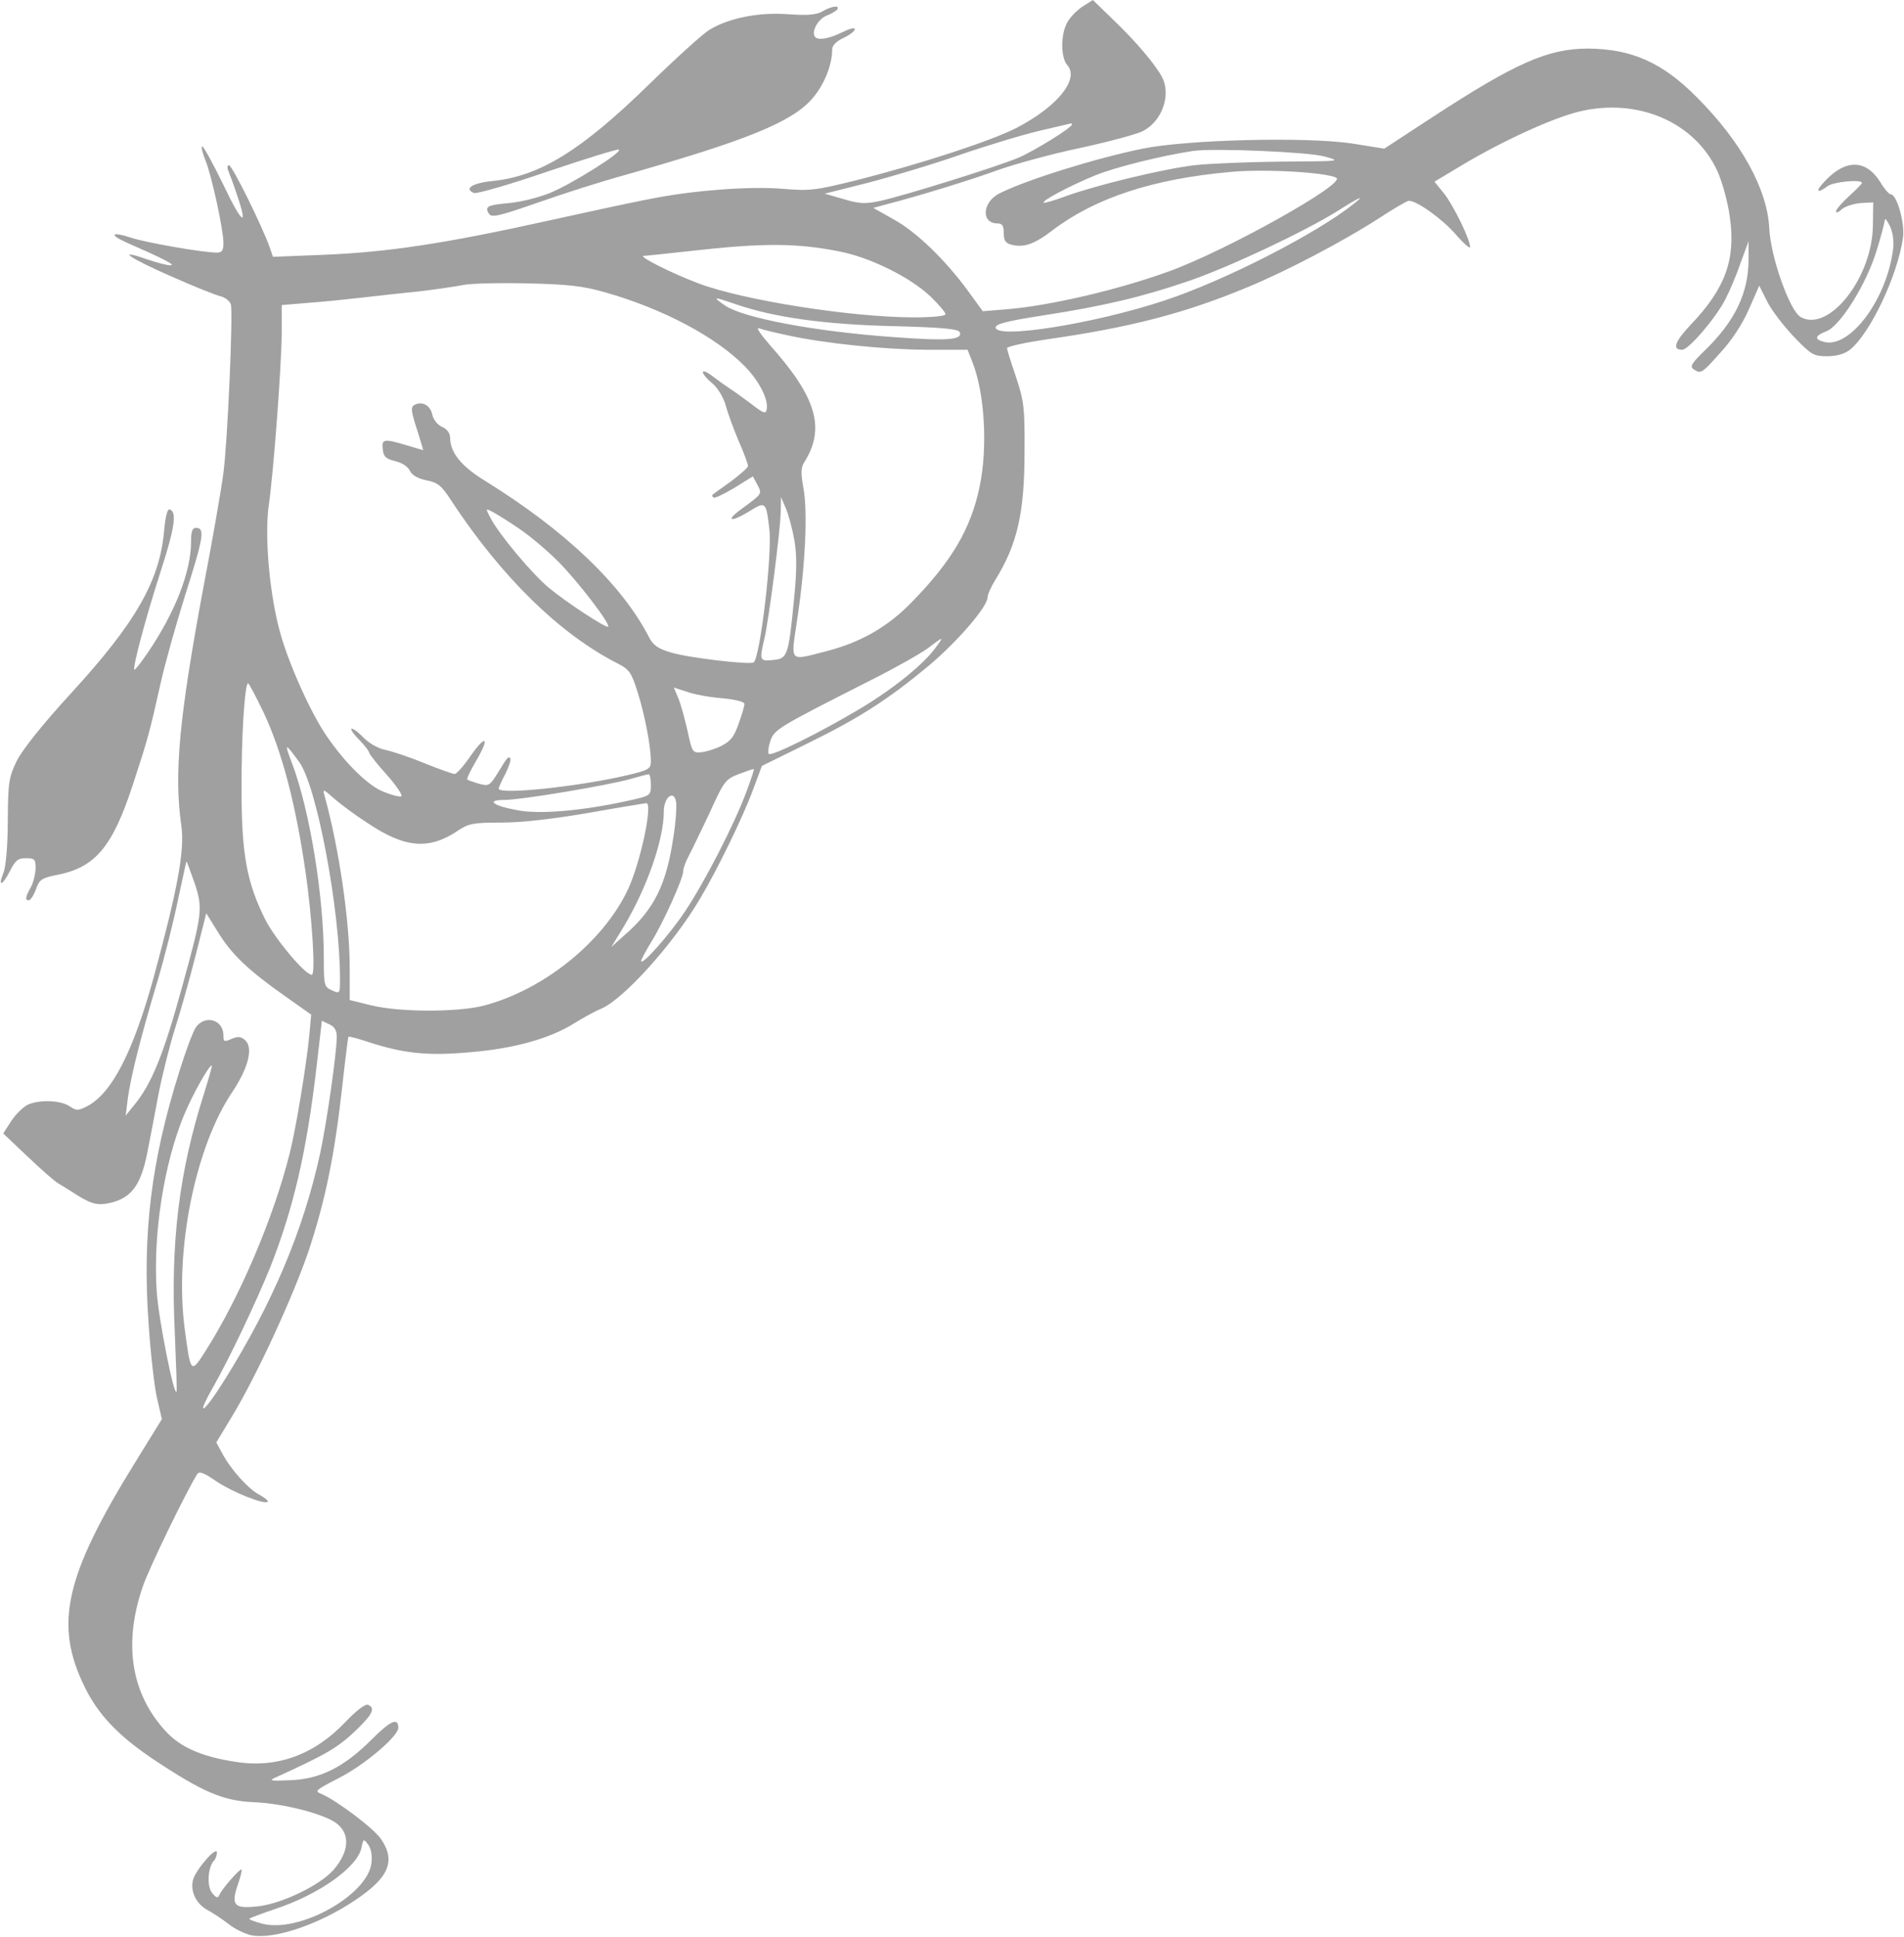 <?xml version="1.0" standalone="no"?>
<!DOCTYPE svg PUBLIC "-//W3C//DTD SVG 20010904//EN"
 "http://www.w3.org/TR/2001/REC-SVG-20010904/DTD/svg10.dtd">
<svg version="1.0" xmlns="http://www.w3.org/2000/svg"
 width="588pt" height="598pt" viewBox="0 0 588 598"
 preserveAspectRatio="xMidYMid meet">
<g transform="translate(0,598) scale(0.1,-0.1)"
fill="#A0A0A0" stroke="none">
<path d="M3342 5959 c-18 -12 -39 -34 -47 -50 -20 -38 -19 -108 1 -130 38 -43
-29 -127 -155 -193 -77 -40 -290 -110 -494 -162 -130 -32 -144 -34 -230 -27
-94 8 -257 -3 -387 -27 -36 -6 -186 -38 -335 -71 -321 -71 -497 -98 -701 -106
l-151 -6 -10 29 c-22 63 -116 254 -126 254 -5 0 -6 -8 -2 -17 4 -10 16 -42 26
-72 37 -107 17 -94 -41 28 -33 68 -63 122 -66 119 -3 -3 2 -22 10 -42 19 -45
56 -215 56 -256 0 -23 -4 -30 -20 -30 -43 0 -221 31 -265 46 -61 20 -70 10
-14 -15 112 -49 153 -70 136 -70 -10 -1 -42 8 -72 18 -100 35 -57 5 73 -52 70
-31 139 -59 154 -62 14 -4 28 -15 31 -25 7 -28 -10 -422 -23 -520 -6 -47 -33
-204 -61 -349 -76 -408 -92 -580 -69 -741 11 -76 -12 -198 -86 -470 -64 -231
-129 -356 -205 -396 -28 -14 -33 -14 -54 0 -28 19 -93 21 -129 5 -14 -7 -37
-29 -51 -50 l-25 -39 76 -72 c41 -39 84 -77 94 -82 10 -6 39 -24 64 -40 37
-22 54 -27 83 -23 76 13 107 52 128 158 8 41 24 123 35 183 12 60 35 152 52
205 17 53 45 153 63 224 l32 127 36 -58 c43 -70 94 -118 206 -197 l82 -58 -6
-66 c-9 -92 -42 -292 -61 -365 -49 -195 -153 -440 -257 -604 -48 -76 -48 -75
-67 68 -31 241 33 559 148 729 50 75 65 138 38 160 -13 11 -22 11 -41 3 -23
-10 -25 -9 -25 11 0 48 -56 65 -85 25 -9 -13 -31 -72 -50 -133 -88 -278 -116
-504 -96 -783 6 -92 18 -196 26 -230 l15 -64 -81 -131 c-219 -354 -253 -502
-157 -697 41 -84 103 -149 208 -220 156 -104 219 -131 315 -135 75 -3 177 -26
234 -53 63 -30 67 -92 10 -157 -43 -48 -164 -106 -238 -112 -69 -7 -78 5 -56
69 8 23 13 44 11 45 -4 5 -62 -61 -69 -79 -4 -10 -10 -8 -22 7 -17 21 -13 80
6 100 5 5 9 16 9 25 -1 21 -66 -54 -74 -85 -9 -35 10 -74 45 -93 17 -9 47 -29
66 -44 19 -15 51 -30 70 -34 70 -13 207 33 319 108 105 70 127 121 81 189 -22
33 -138 120 -185 140 -22 8 -17 12 55 49 77 39 183 128 183 155 0 33 -24 22
-83 -37 -85 -85 -159 -122 -252 -125 -59 -3 -66 -1 -45 8 156 71 190 91 243
140 58 55 68 75 43 85 -8 3 -37 -19 -70 -54 -96 -101 -212 -143 -340 -122
-104 16 -169 45 -214 94 -107 116 -132 270 -71 447 17 52 136 297 168 347 6
10 20 5 59 -22 51 -34 149 -73 159 -63 2 3 -9 12 -25 21 -34 17 -90 79 -116
129 l-18 33 46 76 c78 128 192 376 240 518 51 155 79 291 103 505 9 83 18 152
19 154 2 1 31 -6 66 -18 106 -34 180 -42 311 -30 135 11 247 43 320 89 26 16
63 37 83 45 69 29 222 198 306 340 54 91 132 251 163 335 l28 75 136 67 c164
80 255 139 380 243 90 76 181 182 181 211 0 8 10 31 23 52 69 111 91 209 91
397 1 137 -2 157 -26 230 -15 44 -28 84 -28 90 0 5 55 17 122 27 259 37 425
80 618 160 122 50 300 144 407 213 46 30 88 55 94 55 25 0 103 -56 144 -103
25 -29 45 -46 45 -40 0 24 -51 128 -80 165 l-30 37 85 51 c120 72 278 145 360
165 182 45 360 -32 429 -184 15 -33 32 -96 38 -140 19 -131 -13 -221 -120
-333 -50 -53 -59 -78 -27 -78 20 0 103 97 133 155 14 27 36 79 48 115 l24 65
0 -55 c0 -104 -41 -191 -136 -283 -40 -39 -46 -49 -34 -57 23 -15 25 -14 83
51 35 38 68 88 88 134 l32 73 24 -48 c13 -27 51 -76 83 -110 54 -56 61 -60
103 -60 29 0 53 7 70 20 62 49 148 230 164 347 6 44 -19 133 -38 133 -5 0 -20
17 -33 39 -44 69 -106 70 -170 2 -31 -32 -26 -41 8 -16 18 14 106 22 106 10 0
-3 -18 -21 -40 -41 -22 -20 -40 -41 -40 -47 0 -5 8 -3 18 7 11 9 36 17 58 19
l39 2 -1 -70 c-1 -162 -136 -333 -223 -284 -34 19 -93 186 -97 274 -6 121 -87
268 -224 405 -106 107 -201 149 -336 150 -123 0 -223 -44 -479 -211 l-150 -98
-100 16 c-141 21 -509 12 -646 -16 -147 -30 -361 -97 -442 -138 -54 -27 -58
-93 -6 -93 14 0 19 -7 19 -30 0 -23 5 -31 25 -36 38 -9 70 2 127 46 131 99
310 158 548 179 101 10 297 -1 327 -18 32 -17 -340 -225 -517 -289 -157 -57
-367 -106 -501 -117 l-74 -6 -45 62 c-71 97 -159 182 -229 221 l-64 36 44 12
c90 23 257 74 347 107 52 18 165 49 252 67 87 19 172 42 189 51 60 30 89 113
59 168 -20 38 -81 110 -148 174 -36 35 -65 63 -65 63 0 0 -15 -10 -33 -21z
m-32 -364 c0 -9 -117 -82 -165 -102 -63 -27 -352 -117 -425 -133 -47 -10 -64
-10 -114 5 l-59 17 131 33 c73 19 201 57 284 86 84 29 196 63 248 75 52 12 96
23 98 23 1 1 2 -1 2 -4z m780 -98 c54 -15 52 -15 -130 -16 -102 -1 -224 -6
-270 -11 -101 -12 -309 -63 -399 -96 -35 -13 -66 -22 -68 -20 -6 6 76 50 158
84 64 26 205 61 304 76 64 9 351 -3 405 -17z m90 -147 c-115 -92 -403 -239
-587 -299 -216 -71 -518 -119 -518 -82 0 11 37 20 146 37 188 29 306 57 449
106 126 43 357 152 460 216 71 45 88 52 50 22z m1665 -149 c-23 -152 -133
-296 -211 -277 -32 8 -30 19 6 33 43 16 124 146 155 248 14 44 25 88 26 96 0
7 7 -2 16 -20 10 -24 13 -49 8 -80z m-3255 3 c96 -18 221 -80 283 -139 26 -25
47 -50 47 -55 0 -6 -41 -10 -97 -10 -193 0 -529 53 -666 105 -80 30 -188 84
-169 85 7 0 72 7 145 15 221 25 325 25 457 -1z m-720 -127 c179 -51 342 -138
430 -228 44 -45 73 -101 68 -132 -3 -16 -8 -15 -47 15 -24 18 -54 40 -67 48
-12 8 -36 25 -53 38 -39 30 -41 12 -2 -21 17 -14 34 -42 41 -65 6 -23 24 -73
40 -111 17 -38 30 -74 30 -80 0 -5 -24 -26 -52 -47 -29 -21 -55 -39 -57 -41
-2 -2 -2 -6 2 -9 3 -4 32 10 64 29 l58 36 14 -26 c15 -29 17 -26 -55 -79 -45
-34 -24 -36 28 -4 53 33 54 32 64 -55 9 -77 -28 -390 -48 -410 -9 -9 -203 14
-255 30 -42 12 -56 23 -69 48 -83 161 -256 327 -504 481 -75 46 -109 87 -110
134 0 14 -9 27 -25 34 -14 6 -27 23 -30 38 -6 29 -33 43 -56 29 -11 -6 -9 -20
8 -73 12 -37 20 -66 20 -66 -1 0 -24 7 -51 15 -70 21 -78 20 -74 -12 2 -23 10
-30 39 -37 21 -5 39 -17 45 -30 6 -13 23 -23 50 -29 36 -7 47 -15 79 -65 155
-235 334 -410 513 -501 35 -18 42 -27 61 -88 22 -69 41 -167 41 -214 0 -23 -6
-27 -74 -43 -150 -35 -396 -61 -396 -41 0 3 9 24 21 46 11 23 18 44 15 47 -7
7 -7 7 -39 -45 -25 -40 -28 -41 -58 -33 -17 5 -34 11 -36 13 -2 3 10 28 27 57
43 73 32 85 -16 17 -21 -31 -44 -57 -50 -57 -5 0 -48 15 -95 34 -46 19 -101
37 -121 41 -20 4 -48 20 -64 36 -15 16 -32 29 -38 29 -5 0 4 -15 22 -33 18
-18 32 -37 32 -41 0 -4 25 -36 55 -69 30 -34 50 -64 44 -66 -6 -2 -30 4 -54
14 -46 17 -119 88 -176 172 -47 67 -115 218 -142 313 -34 117 -51 303 -37 400
15 104 39 427 40 531 l0 87 83 7 c45 3 119 11 164 16 45 5 123 14 175 19 51 6
113 15 138 20 25 5 115 7 200 5 126 -3 171 -8 240 -28z m404 -37 c117 -40 272
-62 483 -67 157 -4 203 -9 207 -19 9 -24 -40 -27 -203 -15 -243 17 -464 59
-521 97 -42 29 -39 29 34 4z m161 -96 c117 -25 293 -43 426 -44 l127 0 15 -38
c38 -96 48 -264 22 -386 -27 -129 -86 -229 -208 -354 -74 -77 -158 -125 -262
-152 -121 -31 -113 -39 -93 98 25 163 33 335 19 405 -8 47 -8 63 3 80 66 105
37 201 -106 361 -32 37 -45 57 -33 52 11 -4 52 -14 90 -22z m18 -631 c8 -46 8
-95 -1 -185 -17 -174 -20 -182 -65 -186 -41 -4 -42 -1 -27 63 14 57 50 337 51
393 l1 47 15 -35 c8 -19 20 -63 26 -97z m-849 34 c33 -22 87 -68 120 -101 58
-58 162 -193 154 -201 -5 -6 -129 75 -183 120 -51 42 -155 166 -181 217 -15
29 -15 29 8 17 13 -7 50 -30 82 -52z m1286 -366 c-36 -51 -131 -128 -235 -190
-126 -75 -272 -147 -281 -139 -3 4 -1 22 5 40 12 36 25 43 311 188 74 37 153
82 175 98 50 38 51 38 25 3z m-2075 -203 c57 -123 98 -280 129 -493 20 -141
31 -315 19 -315 -21 0 -112 109 -143 169 -58 115 -74 204 -74 401 -1 165 10
330 20 330 3 0 25 -42 49 -92z m1415 46 c41 -4 70 -11 69 -18 0 -6 -8 -33 -18
-61 -14 -40 -25 -54 -53 -68 -20 -10 -49 -19 -64 -20 -25 -2 -27 2 -40 63 -8
35 -20 81 -28 101 l-15 36 40 -13 c21 -8 70 -17 109 -20z m-1306 -197 c54 -73
126 -457 126 -669 0 -47 0 -47 -25 -36 -24 11 -25 15 -25 102 0 187 -43 452
-97 596 -26 68 -24 69 21 7z m1381 -92 c-37 -100 -129 -279 -190 -370 -48 -72
-135 -170 -135 -152 0 4 14 30 31 58 37 59 99 197 99 219 0 8 7 29 16 45 9 17
38 77 65 134 45 100 50 105 91 121 24 9 44 16 46 15 1 -2 -9 -33 -23 -70z
m-295 22 c0 -34 0 -34 -72 -50 -142 -31 -271 -42 -339 -29 -78 14 -100 32 -40
32 50 0 313 44 386 64 28 8 53 15 58 15 4 1 7 -14 7 -32z m-874 -119 c115 -77
189 -83 278 -23 33 22 47 25 134 25 63 0 159 11 270 30 96 17 176 30 178 30
21 0 -18 -184 -57 -267 -76 -161 -259 -309 -444 -358 -80 -21 -262 -21 -350 1
l-65 16 0 99 c0 144 -33 370 -77 529 -7 25 -6 25 28 -5 19 -17 66 -52 105 -77z
m944 -40 c-22 -150 -59 -226 -154 -308 l-38 -34 39 64 c71 119 123 267 123
355 0 45 33 68 38 27 2 -14 -1 -61 -8 -104z m-1479 -145 c26 -78 24 -93 -38
-318 -58 -212 -95 -303 -150 -369 l-25 -31 7 55 c9 66 40 190 93 366 21 71 49
183 62 247 14 64 25 117 26 117 1 0 12 -30 25 -67z m439 -474 c0 -49 -30 -260
-51 -359 -52 -239 -147 -464 -296 -702 -63 -101 -91 -120 -37 -25 51 89 135
266 179 375 72 183 112 357 142 613 l17 147 23 -11 c16 -7 23 -19 23 -38z
m-410 -176 c-77 -242 -104 -459 -90 -743 4 -96 7 -176 5 -178 -9 -9 -56 230
-61 310 -12 175 22 394 84 544 26 63 77 154 86 154 2 0 -9 -39 -24 -87z m517
-2377 c-13 -99 -224 -216 -337 -186 -22 6 -40 12 -40 15 0 2 35 15 79 30 136
45 253 128 267 188 6 30 7 30 21 11 9 -12 13 -33 10 -58z"/>
<path d="M2540 5945 c-19 -11 -45 -13 -105 -9 -90 7 -183 -11 -244 -48 -20
-12 -103 -87 -186 -168 -210 -205 -338 -284 -484 -299 -62 -6 -90 -24 -57 -37
8 -3 110 26 226 66 116 39 215 70 221 68 16 -5 -146 -107 -213 -134 -35 -14
-91 -28 -126 -31 -67 -6 -76 -11 -62 -33 8 -13 32 -7 147 33 76 27 201 67 278
88 372 106 510 162 573 234 37 42 62 104 62 153 0 11 13 25 35 35 19 9 35 21
35 27 0 6 -18 1 -40 -10 -38 -19 -71 -25 -82 -15 -14 14 6 54 33 66 16 6 32
16 35 20 8 14 -18 10 -46 -6z"/>
<path d="M507 4343 c-13 -155 -87 -285 -287 -503 -90 -98 -150 -174 -168 -209
-25 -52 -27 -66 -28 -186 0 -76 -6 -142 -13 -159 -18 -45 -5 -43 19 3 17 34
25 41 50 41 27 0 30 -3 30 -32 -1 -18 -7 -44 -15 -58 -17 -30 -18 -40 -6 -40
5 0 15 15 22 34 11 31 18 35 68 45 115 23 168 86 230 274 47 143 53 165 87
317 14 63 48 183 74 266 59 186 64 214 35 214 -11 0 -15 -11 -15 -43 0 -92
-49 -217 -132 -340 -22 -32 -41 -57 -43 -55 -6 6 33 154 81 303 44 136 51 185
28 192 -7 2 -13 -21 -17 -64z"/>
</g>
</svg>

